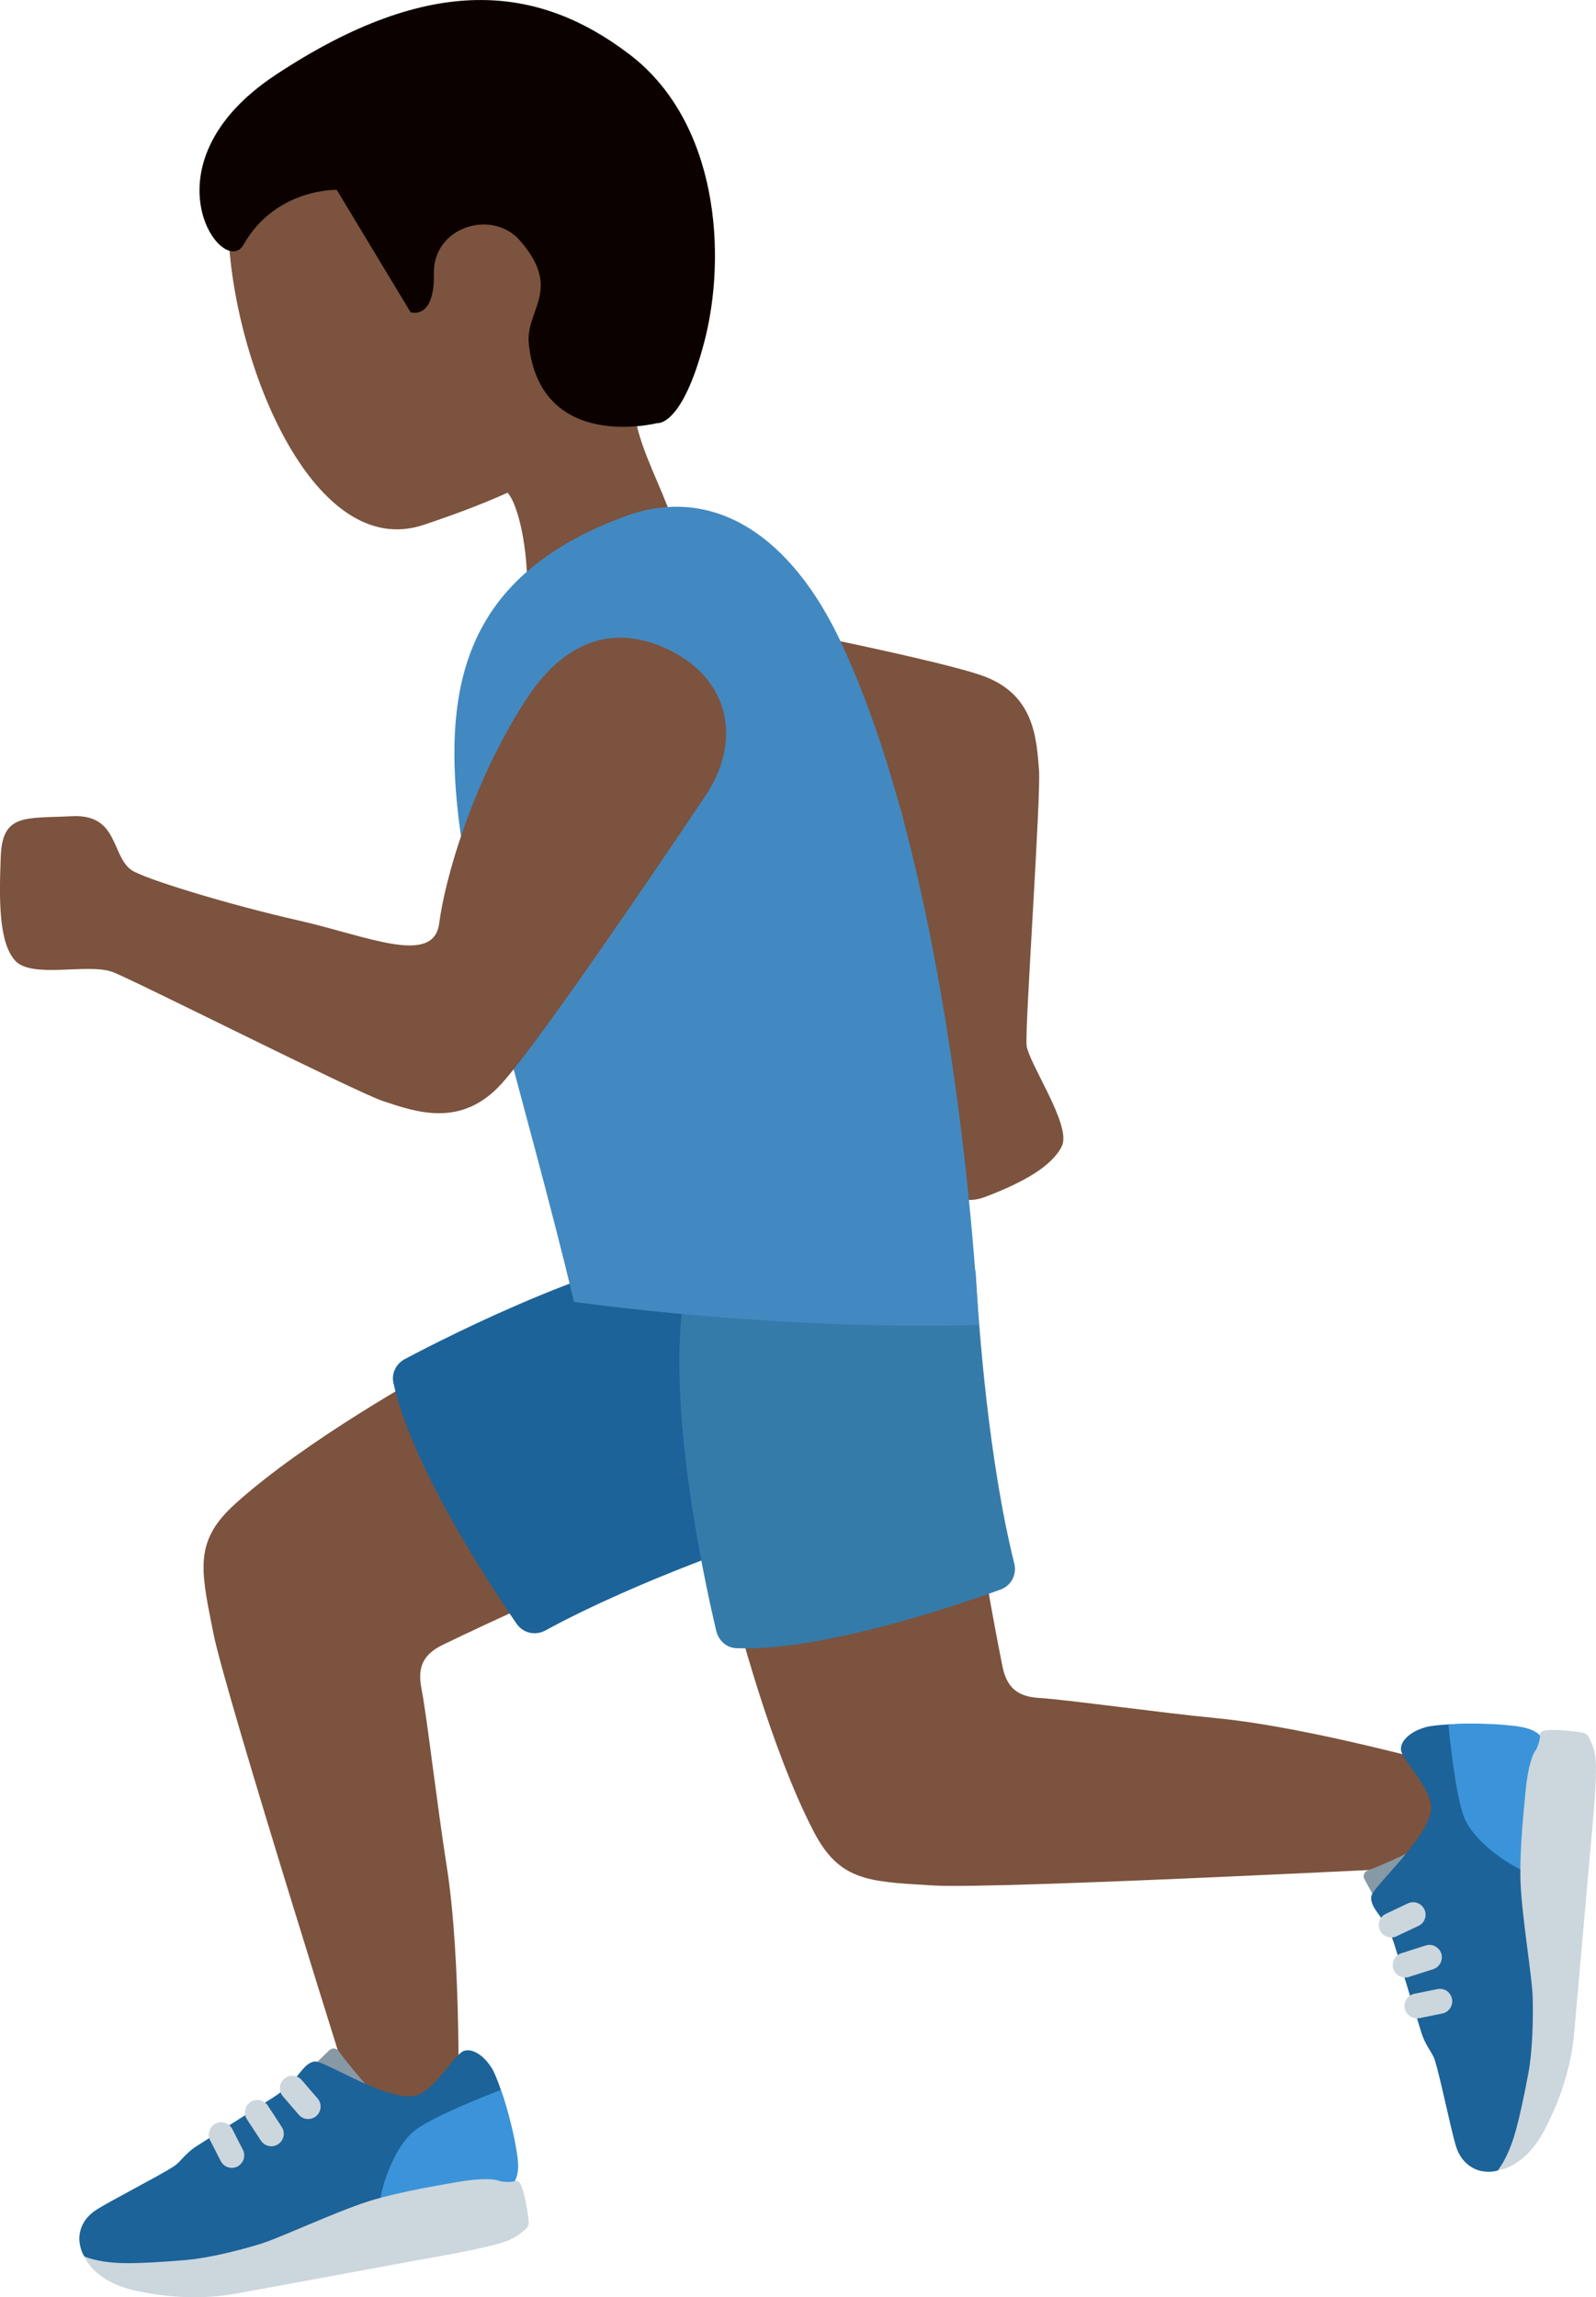 <?xml version="1.0" encoding="UTF-8" standalone="no"?>
<svg
   xmlns:dc="http://purl.org/dc/elements/1.1/"
   xmlns:cc="http://creativecommons.org/ns#"
   xmlns:rdf="http://www.w3.org/1999/02/22-rdf-syntax-ns#"
   xmlns:svg="http://www.w3.org/2000/svg"
   xmlns="http://www.w3.org/2000/svg"
   xmlns:sodipodi="http://sodipodi.sourceforge.net/DTD/sodipodi-0.dtd"
   xmlns:inkscape="http://www.inkscape.org/namespaces/inkscape"
   viewBox="0 0 24.911 35.845"
   id="svg2"
   version="1.1"
   inkscape:version="0.91 r13725"
   sodipodi:docname="1f3c3-1f3ff-200d-2642-fe0f.svg"
   width="24.911"
   height="35.845">
  <defs
     id="defs38" />
  <sodipodi:namedview
     pagecolor="#ffffff"
     bordercolor="#666666"
     borderopacity="1"
     objecttolerance="10"
     gridtolerance="10"
     guidetolerance="10"
     inkscape:pageopacity="0"
     inkscape:pageshadow="2"
     inkscape:window-width="640"
     inkscape:window-height="480"
     id="namedview36"
     showgrid="false"
     inkscape:zoom="6.5555556"
     inkscape:cx="11.666457"
     inkscape:cy="17.8836"
     inkscape:window-x="0"
     inkscape:window-y="0"
     inkscape:window-maximized="0"
     inkscape:current-layer="svg2" />
  <path
     d="m 8.753,24.818 -1.728,-3.593 c -0.428,0.233 -2.257,1.253 -3.35,2.237 -0.635,0.572 -0.549,1.002 -0.36,1.944 l 0.017,0.085 c 0.189,0.952 2.205,7.351 2.47,8.187 l 1.345,-0.334 c 0.011,-0.446 0.057,-2.767 -0.176,-4.233 -0.073,-0.463 -0.147,-1.025 -0.214,-1.522 -0.071,-0.543 -0.134,-1.012 -0.18,-1.248 -0.064,-0.334 0.033,-0.53 0.337,-0.677 0.862,-0.416 1.586,-0.735 1.839,-0.846 z m 8.721,1.817 c -0.546,-0.067 -1.019,-0.126 -1.258,-0.141 -0.339,-0.021 -0.504,-0.165 -0.57,-0.496 -0.188,-0.939 -0.313,-1.721 -0.356,-1.993 l -3.912,0.767 c 0.118,0.473 0.644,2.5 1.322,3.806 0.393,0.757 0.831,0.782 1.79,0.838 l 0.087,0.005 c 0.975,0.057 7.669,-0.284 8.545,-0.329 l 0.015,-1.385 c -0.43,-0.124 -2.663,-0.752 -4.142,-0.896 -0.465,-0.045 -1.026,-0.115 -1.521,-0.176 z"
     id="path4"
     inkscape:connector-curvature="0"
     style="fill:#7c533e" />
  <path
     d="m 21.471,29.644 -0.178,-0.328 c -0.022,-0.053 0.004,-0.113 0.058,-0.132 0.171,-0.059 0.518,-0.217 0.639,-0.281 -0.105,0.24 -0.225,0.624 -0.359,0.74 -0.052,0.043 -0.134,0.063 -0.16,0.001 z"
     id="path6"
     inkscape:connector-curvature="0"
     style="fill:#8899a6" />
  <path
     d="m 24.064,27.1 c -0.139,-0.111 -0.457,-0.166 -0.657,-0.185 -0.138,-0.013 -0.498,-0.024 -0.799,-0.008 -0.136,0.008 -0.291,0.024 -0.355,0.043 -0.198,0.057 -0.285,0.141 -0.332,0.198 -0.057,0.069 -0.062,0.144 -0.049,0.181 0.052,0.153 0.304,0.418 0.414,0.67 0.037,0.084 0.058,0.166 0.05,0.243 -0.027,0.276 -0.379,0.678 -0.643,0.976 -0.158,0.179 -0.285,0.32 -0.29,0.375 -0.006,0.059 0.011,0.109 0.037,0.158 l 0,0.002 c 0.072,0.132 0.229,0.269 0.337,0.629 0.069,0.232 0.395,1.291 0.395,1.291 0.078,0.27 0.182,0.336 0.226,0.481 0.091,0.297 0.251,1.094 0.331,1.346 0.08,0.252 0.271,0.36 0.418,0.381 0.147,0.021 0.232,-0.014 0.232,-0.014 0,0 0.345,-0.155 0.574,-1.449 0.165,-0.935 0.019,-1.079 -0.105,-2.483 -0.124,-1.404 0.216,-2.835 0.216,-2.835 z"
     id="path8"
     inkscape:connector-curvature="0"
     style="fill:#1c6399" />
  <path
     d="m 23.775,29.188 c -0.235,-0.096 -0.771,-0.45 -0.922,-0.831 -0.136,-0.344 -0.229,-1.273 -0.246,-1.449 0.288,-0.026 0.731,-0.007 0.873,0.007 0.188,0.018 0.404,0.033 0.534,0.143 l 0.05,0.043 c 0,-0.001 -0.229,1.473 -0.289,2.087 z"
     id="path10"
     inkscape:connector-curvature="0"
     style="fill:#3b94d9" />
  <path
     d="m 21.714,30.232 c -0.073,0 -0.142,-0.041 -0.175,-0.111 -0.046,-0.097 -0.005,-0.213 0.092,-0.258 l 0.342,-0.162 c 0.097,-0.046 0.212,-0.005 0.259,0.092 0.046,0.097 0.005,0.213 -0.092,0.258 l -0.342,0.162 c -0.028,0.013 -0.056,0.019 -0.084,0.019 z m 0.218,0.625 c -0.082,0 -0.158,-0.053 -0.185,-0.135 -0.032,-0.102 0.024,-0.211 0.126,-0.244 l 0.38,-0.121 c 0.097,-0.033 0.21,0.023 0.243,0.126 0.032,0.102 -0.024,0.211 -0.126,0.244 l -0.38,0.121 c -0.018,0.007 -0.038,0.009 -0.058,0.009 z m 0.184,0.637 c -0.091,0 -0.171,-0.063 -0.19,-0.155 -0.021,-0.105 0.046,-0.207 0.152,-0.229 l 0.356,-0.072 c 0.111,-0.023 0.207,0.047 0.229,0.152 0.021,0.105 -0.046,0.207 -0.152,0.229 l -0.356,0.072 -0.039,0.003 z m 2.776,-4.13 c -0.006,-0.028 -0.027,-0.137 -0.101,-0.27 -0.025,-0.045 -0.082,-0.059 -0.14,-0.066 -0.072,-0.009 -0.6,-0.085 -0.61,0.022 0,0 -0.003,0.159 -0.077,0.268 -0.075,0.109 -0.127,0.377 -0.146,0.577 -0.019,0.199 -0.105,0.951 -0.085,1.478 0.02,0.528 0.183,1.482 0.19,1.8 0.008,0.318 0,0.814 -0.068,1.18 -0.068,0.366 -0.14,0.692 -0.196,0.893 -0.072,0.259 -0.168,0.471 -0.279,0.619 0,0 0.417,-0.028 0.736,-0.645 0.252,-0.487 0.393,-0.955 0.446,-1.411 0.004,-0.035 0.113,-1.252 0.165,-1.86 0.038,-0.445 0.102,-1.155 0.102,-1.155 0.081,-0.841 0.1,-1.269 0.063,-1.43 z"
     id="path12"
     inkscape:connector-curvature="0"
     style="fill:#ccd6dd" />
  <path
     d="m 4.877,32.245 0.269,-0.259 c 0.045,-0.036 0.11,-0.027 0.143,0.021 0.102,0.149 0.348,0.441 0.441,0.541 -0.26,-0.037 -0.661,-0.051 -0.809,-0.149 -0.056,-0.038 -0.096,-0.112 -0.044,-0.154 z"
     id="path14"
     inkscape:connector-curvature="0"
     style="fill:#8899a6" />
  <path
     d="m 8.021,34.066 c 0.07,-0.163 0.038,-0.485 0.003,-0.683 -0.024,-0.136 -0.109,-0.486 -0.206,-0.772 -0.043,-0.129 -0.101,-0.274 -0.136,-0.33 -0.108,-0.176 -0.212,-0.237 -0.28,-0.267 -0.082,-0.036 -0.155,-0.022 -0.188,10e-4 -0.134,0.091 -0.322,0.405 -0.535,0.578 -0.071,0.058 -0.144,0.1 -0.22,0.113 -0.273,0.048 -0.755,-0.184 -1.112,-0.359 -0.214,-0.105 -0.385,-0.189 -0.438,-0.18 -0.059,0.01 -0.102,0.039 -0.143,0.078 l -0.002,10e-4 10e-4,0 c -0.108,0.104 -0.199,0.293 -0.516,0.492 -0.206,0.128 -1.14,0.724 -1.14,0.724 -0.24,0.147 -0.275,0.265 -0.403,0.346 -0.262,0.167 -0.987,0.534 -1.209,0.678 -0.222,0.144 -0.275,0.357 -0.255,0.505 0.02,0.148 0.076,0.22 0.076,0.22 0,0 0.242,0.291 1.549,0.166 0.945,-0.09 1.045,-0.269 2.365,-0.763 1.32,-0.493 2.789,-0.548 2.789,-0.548 z"
     id="path16"
     inkscape:connector-curvature="0"
     style="fill:#1c6399" />
  <path
     d="m 5.932,34.344 c 0.03,-0.252 0.228,-0.863 0.555,-1.11 0.295,-0.222 1.166,-0.56 1.331,-0.624 0.102,0.271 0.202,0.703 0.226,0.843 0.033,0.186 0.076,0.398 0.004,0.553 l -0.028,0.059 c 10e-4,10e-4 -1.481,0.173 -2.088,0.279 z"
     id="path18"
     inkscape:connector-curvature="0"
     style="fill:#3b94d9" />
  <path
     d="m 4.81,33.065 c -0.054,0 -0.109,-0.023 -0.147,-0.067 l -0.247,-0.287 c -0.07,-0.081 -0.061,-0.204 0.02,-0.274 0.081,-0.07 0.205,-0.061 0.274,0.02 l 0.247,0.287 c 0.07,0.081 0.061,0.204 -0.02,0.274 -0.038,0.032 -0.083,0.047 -0.127,0.047 z m -0.575,0.425 c -0.063,0 -0.125,-0.031 -0.163,-0.088 l -0.218,-0.334 c -0.058,-0.09 -0.033,-0.21 0.057,-0.269 0.09,-0.058 0.209,-0.034 0.269,0.056 l 0.218,0.334 c 0.058,0.09 0.033,0.21 -0.057,0.269 -0.033,0.022 -0.069,0.032 -0.106,0.032 z m -0.617,0.337 c -0.07,0 -0.138,-0.039 -0.173,-0.106 l -0.165,-0.324 c -0.048,-0.095 -0.01,-0.212 0.085,-0.261 0.095,-0.049 0.211,-0.011 0.261,0.085 l 0.165,0.324 c 0.048,0.096 0.01,0.212 -0.085,0.261 -0.028,0.015 -0.059,0.021 -0.088,0.021 z m 4.369,1.108 c 0.026,-0.014 0.125,-0.062 0.234,-0.17 0.036,-0.036 0.035,-0.095 0.026,-0.153 -0.01,-0.072 -0.078,-0.601 -0.184,-0.582 0,0 -0.154,0.04 -0.279,-0.003 -0.125,-0.043 -0.398,-0.021 -0.595,0.013 -0.197,0.035 -0.944,0.152 -1.447,0.312 -0.503,0.16 -1.379,0.571 -1.684,0.664 -0.305,0.092 -0.784,0.217 -1.156,0.249 -0.371,0.032 -0.705,0.05 -0.913,0.049 -0.269,0 -0.498,-0.036 -0.671,-0.103 0,0 0.138,0.394 0.818,0.537 0.537,0.113 1.025,0.124 1.479,0.053 0.034,-0.005 1.237,-0.225 1.836,-0.337 0.439,-0.082 1.14,-0.21 1.14,-0.21 0.833,-0.146 1.25,-0.241 1.396,-0.319 z"
     id="path20"
     inkscape:connector-curvature="0"
     style="fill:#ccd6dd" />
  <path
     d="m 6.32,21.206 c 0.751,-0.398 3.235,-1.653 4.947,-1.804 0.156,-0.014 0.298,0.088 0.352,0.235 l 1.328,3.635 c 0.068,0.186 -0.027,0.391 -0.216,0.451 -0.781,0.25 -2.74,0.915 -4.22,1.719 -0.157,0.085 -0.347,0.041 -0.448,-0.106 -0.456,-0.664 -1.642,-2.477 -1.923,-3.76 -0.032,-0.15 0.045,-0.298 0.18,-0.37 z"
     id="path22"
     inkscape:connector-curvature="0"
     style="fill:#1c6399" />
  <path
     d="m 11.18,25.45 c -0.196,-0.827 -0.785,-3.547 -0.501,-5.242 0.026,-0.155 0.16,-0.266 0.316,-0.281 l 3.853,-0.37 c 0.198,-0.019 0.371,0.125 0.382,0.323 0.046,0.818 0.196,2.882 0.601,4.517 0.043,0.173 -0.048,0.346 -0.216,0.407 -0.758,0.274 -2.811,0.965 -4.123,0.914 -0.153,-0.007 -0.276,-0.118 -0.312,-0.268 z"
     id="path24"
     inkscape:connector-curvature="0"
     style="fill:#357baa" />
  <path
     d="m 8.681,10.58 c -0.085,0.612 0.05,1.546 1.466,1.787 1.416,0.241 2.812,0.059 3.411,-0.108 0.599,-0.167 0.569,0.884 0.747,1.872 0.179,0.992 0.301,1.768 0.252,1.973 -0.082,0.347 -0.809,1.011 -0.517,1.612 0.292,0.601 0.757,1.179 1.332,0.962 0.575,-0.217 1.05,-0.475 1.203,-0.797 0.153,-0.322 -0.525,-1.295 -0.552,-1.574 -0.027,-0.278 0.227,-3.888 0.194,-4.298 -0.04,-0.501 -0.078,-1.187 -0.896,-1.47 -0.818,-0.284 -4.094,-0.92 -4.915,-1.079 -0.942,-0.185 -1.612,0.309 -1.725,1.12 z"
     id="path26"
     inkscape:connector-curvature="0"
     style="fill:#7c533e" />
  <path
     d="m 9.883,6.203 c 0.285,-0.396 0.498,-0.858 0.589,-1.424 0.326,-2.021 -0.9,-3.9 -2.738,-4.196 -1.838,-0.296 -4.287,1.14 -4.162,3.184 0.125,2.029 1.356,4.986 3.04,4.423 0.444,-0.149 0.889,-0.311 1.31,-0.502 0.19,0.209 0.349,1.031 0.298,1.742 -0.131,1.81 2.363,1.913 2.492,0.1 0.104,-1.435 -0.819,-2.312 -0.829,-3.327 z"
     id="path28"
     inkscape:connector-curvature="0"
     style="fill:#7c533e" />
  <path
     d="m 4.303,1.168 c 2.43,-1.606 4.099,-1.398 5.514,-0.326 1.405,1.065 1.526,3.148 1.178,4.485 -0.348,1.338 -0.736,1.275 -0.736,1.275 0,0 -1.824,0.465 -2.005,-1.233 -0.057,-0.537 0.534,-0.843 -0.138,-1.615 -0.432,-0.497 -1.358,-0.219 -1.344,0.514 0.015,0.732 -0.363,0.605 -0.363,0.605 l -1.153,-1.91 c 0,0 -0.951,-0.03 -1.456,0.856 -0.317,0.555 -1.62,-1.248 0.503,-2.651 z"
     id="path30"
     inkscape:connector-curvature="0"
     style="fill:#0b0200" />
  <path
     d="m 13.125,10.019 c -0.77,-1.644 -1.984,-2.479 -3.384,-1.957 -4.381,1.635 -2.36,5.68 -0.781,12.252 0,0 3.109,0.449 6.316,0.36 0,10e-4 -0.298,-6.698 -2.151,-10.655 z"
     id="path32"
     inkscape:connector-curvature="0"
     style="fill:#4289c1" />
  <path
     d="m 10.606,10.23 c -0.577,-0.345 -1.571,-0.605 -2.413,0.712 -0.842,1.317 -1.251,2.794 -1.338,3.466 -0.087,0.672 -1.127,0.196 -2.194,-0.045 -1.07,-0.242 -2.429,-0.654 -2.614,-0.79 -0.313,-0.229 -0.199,-0.874 -0.925,-0.837 -0.726,0.037 -1.083,-0.047 -1.11,0.622 -0.026,0.669 -0.035,1.339 0.222,1.629 0.258,0.29 1.127,0.04 1.516,0.177 0.287,0.101 3.803,1.876 4.228,2.017 0.519,0.172 1.223,0.425 1.854,-0.275 0.631,-0.7 2.658,-3.714 3.167,-4.47 0.584,-0.867 0.373,-1.748 -0.393,-2.206 z"
     id="path34"
     inkscape:connector-curvature="0"
     style="fill:#7c533e" />
</svg>
